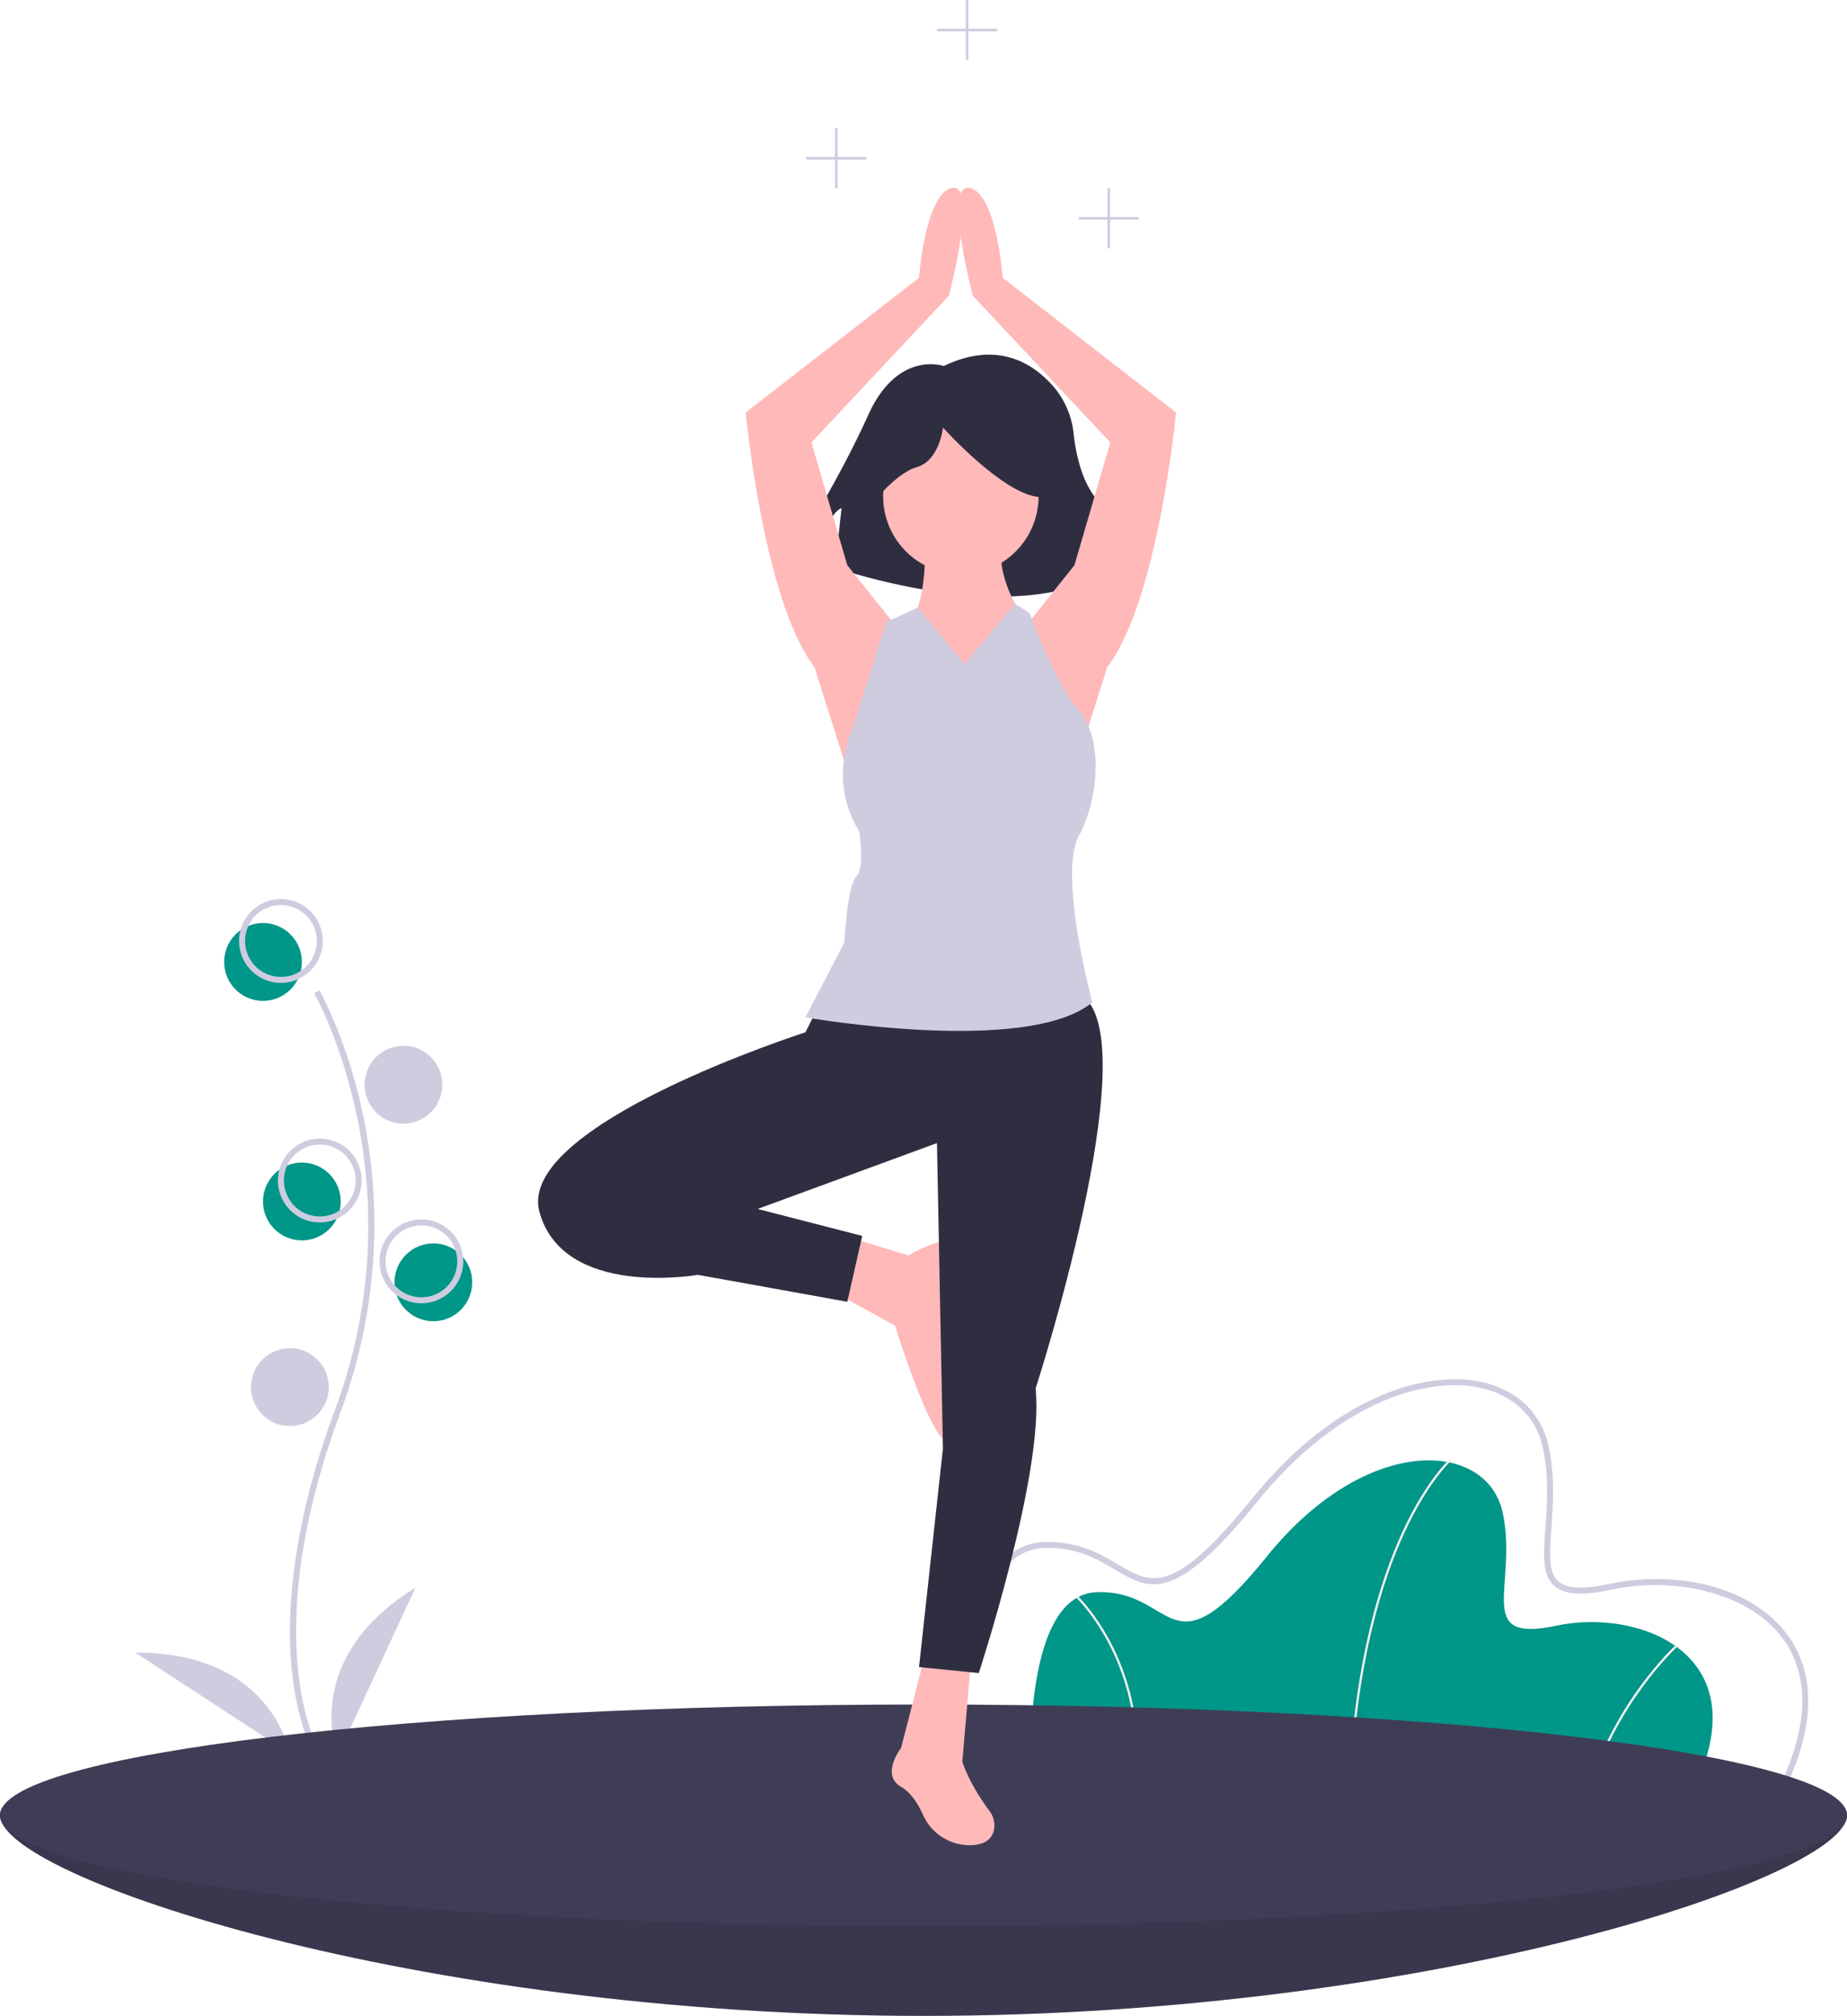 <svg xmlns="http://www.w3.org/2000/svg" width="540" height="589" fill="none" viewBox="0 0 540 589">
    <g clip-path="url(#a)">
        <path fill="#3F3D56" d="M540 530.386C540 548.263 419.117 589 270 589 120.883 589 0 548.263 0 530.386c0-17.876 120.883-6.123 270-6.123 149.117 0 270-11.753 270 6.123z"/>
        <path fill="#000" d="M540 530.386C540 548.263 419.117 589 270 589 120.883 589 0 548.263 0 530.386c0-17.876 120.883-6.123 270-6.123 149.117 0 270-11.753 270 6.123z" opacity=".1"/>
        <path fill="#009688" d="M76.893 292.432c6.274 0 11.36-5.091 11.36-11.372s-5.086-11.373-11.36-11.373c-6.273 0-11.36 5.092-11.36 11.373s5.087 11.372 11.36 11.372zM126.699 386.039c6.274 0 11.359-5.091 11.359-11.372 0-6.282-5.085-11.373-11.359-11.373-6.273 0-11.359 5.091-11.359 11.373 0 6.281 5.086 11.372 11.359 11.372zM88.252 362.419c6.274 0 11.36-5.092 11.36-11.373s-5.086-11.373-11.36-11.373c-6.273 0-11.359 5.092-11.359 11.373s5.086 11.373 11.36 11.373z"/>
        <path fill="#CFCCE0" d="M91.876 512.471c-.2-.328-4.93-8.232-6.568-24.645-1.504-15.059-.537-40.441 12.61-75.847 24.909-67.074-5.74-121.193-6.053-121.732l1.512-.878c.08.137 7.988 13.935 12.66 35.906a156.826 156.826 0 0 1-6.48 87.314c-24.865 66.96-6.38 98.658-6.19 98.971l-1.491.911zM82.136 287.184a12.239 12.239 0 0 1-11.302-7.561 12.263 12.263 0 0 1 2.652-13.348 12.229 12.229 0 0 1 13.331-2.654 12.234 12.234 0 0 1 5.49 4.51 12.263 12.263 0 0 1 2.062 6.805 12.269 12.269 0 0 1-3.587 8.656 12.242 12.242 0 0 1-8.646 3.592zm0-22.746a10.48 10.48 0 0 0-9.687 6.48 10.512 10.512 0 0 0 2.273 11.441 10.483 10.483 0 0 0 11.427 2.276 10.506 10.506 0 0 0 6.473-9.699 10.518 10.518 0 0 0-3.075-7.42 10.49 10.49 0 0 0-7.411-3.078z"/>
        <path fill="#CFCCE0" d="M117.961 328.301c6.274 0 11.359-5.092 11.359-11.373s-5.085-11.373-11.359-11.373c-6.273 0-11.359 5.092-11.359 11.373s5.086 11.373 11.359 11.373zM93.495 357.17a12.22 12.22 0 0 1-6.796-2.064 12.26 12.26 0 0 1-1.854-18.844 12.216 12.216 0 0 1 13.331-2.655 12.242 12.242 0 0 1 7.552 11.315 12.265 12.265 0 0 1-3.587 8.657 12.24 12.24 0 0 1-8.646 3.591zm0-22.746a10.493 10.493 0 0 0-9.687 6.481 10.508 10.508 0 0 0 2.273 11.44 10.476 10.476 0 0 0 16.132-1.59 10.503 10.503 0 0 0 1.768-5.833 10.514 10.514 0 0 0-3.075-7.419 10.487 10.487 0 0 0-7.41-3.079zM123.204 380.79a12.22 12.22 0 0 1-6.796-2.064 12.244 12.244 0 0 1-4.506-5.496 12.262 12.262 0 0 1 2.652-13.348 12.224 12.224 0 0 1 18.821 1.856 12.252 12.252 0 0 1 2.062 6.805 12.271 12.271 0 0 1-3.587 8.656 12.237 12.237 0 0 1-8.646 3.591zm0-22.745a10.49 10.49 0 0 0-9.687 6.48 10.505 10.505 0 0 0 2.273 11.441 10.478 10.478 0 0 0 16.132-1.591 10.507 10.507 0 0 0 1.767-5.832 10.513 10.513 0 0 0-3.074-7.42 10.491 10.491 0 0 0-7.411-3.078zM84.757 416.658c6.274 0 11.36-5.091 11.36-11.372s-5.086-11.373-11.36-11.373c-6.273 0-11.359 5.092-11.359 11.373s5.086 11.372 11.36 11.372zM98.738 512.89s-11.36-27.995 22.718-48.991L98.738 512.89zM84.768 512.382s-5.17-29.77-45.182-29.515l45.182 29.515z"/>
        <path fill="#009688" d="M494.858 523.388H301.512s-3.919-57.55 19.269-58.204c23.189-.654 20.576 25.505 49.643-10.464s64.34-34.007 68.912-12.752c4.573 21.254-8.818 38.257 15.677 33.025 24.495-5.231 59.768 8.502 39.845 48.395z"/>
        <path fill="#F2F2F2" d="M394.921 523.401l-.652-.026c1.522-37.891 9.448-62.236 15.829-75.986 6.928-14.931 13.605-20.975 13.671-21.034l.434.488c-.065.059-6.664 6.043-13.537 20.873-6.346 13.692-14.228 37.937-15.745 75.685zM464.898 523.479l-.627-.183c7.551-25.947 25.331-42.33 25.51-42.492l.439.484c-.177.161-17.825 16.428-25.322 42.191zM331.965 523.433l-.647-.09c2.562-18.498-2.066-32.85-6.399-41.632-4.692-9.509-10.045-14.702-10.099-14.754l.452-.472c.055.052 5.491 5.326 10.233 14.936 4.373 8.865 9.045 23.349 6.46 42.012z"/>
        <path fill="#CFCCE0" d="M521.099 524.263H280.658l-.056-.816c-.138-2.028-3.205-49.879 12.281-66.952 3.462-3.817 7.632-5.82 12.394-5.954 10.094-.288 16.438 3.498 21.554 6.536 9.644 5.728 16.015 9.512 39.178-19.151 25.093-31.052 52.168-37.733 67.732-34.018 10.056 2.401 16.987 9.185 19.016 18.614 1.921 8.929 1.309 17.319.818 24.06-.527 7.212-.942 12.909 2.017 15.491 2.47 2.154 7.4 2.35 15.514.616 16.504-3.524 39.533-.508 51.091 14.444 6.219 8.045 11.118 22.667-.857 46.646l-.241.484zm-238.8-1.75h237.718c8.923-18.126 9.202-33.438.799-44.309-10.604-13.717-32.85-17.327-49.346-13.803-8.815 1.883-14.068 1.572-17.026-1.009-3.618-3.156-3.174-9.238-2.613-16.938.484-6.629 1.086-14.88-.782-23.563-1.881-8.744-8.337-15.043-17.713-17.281-15.068-3.599-41.386 2.997-65.968 33.416-24.113 29.838-31.377 25.526-41.428 19.556-5.18-3.076-11.061-6.564-20.613-6.293-4.27.121-8.021 1.932-11.151 5.382-13.917 15.344-12.218 58.373-11.877 64.842z"/>
        <path fill="#3F3D56" d="M270 562.755c149.117 0 270-14.492 270-32.369 0-17.876-120.883-32.368-270-32.368-149.117 0-270 14.492-270 32.368 0 17.877 120.883 32.369 270 32.369z"/>
        <path fill="#2F2E41" d="M275.937 106.947s-13.498-4.827-22.176 14.479c-8.677 19.307-22.175 40.543-22.175 40.543l7.713 1.931s1.928-13.514 6.749-15.445l-1.928 17.376s57.849 20.271 83.881-1.931l-.964-6.757s3.857.965 3.857 6.757l2.892-2.896s-2.892-5.792-11.57-13.514c-5.695-5.069-7.652-14.712-8.325-20.741a25.113 25.113 0 0 0-5.771-13.668c-5.767-6.691-16.274-13.803-32.183-6.134z"/>
        <path fill="#FFB9B9" d="M261.699 182.641l-13.98-17.496-10.486-35.868 40.194-42.867s8.738-33.244.874-31.494-9.612 26.245-9.612 26.245l-50.679 39.367s5.243 55.115 20.097 74.361l11.359 35.868 12.233-48.116z"/>
        <path fill="#FFB9B9" d="M300.146 182.641l13.98-17.496 10.486-35.868-40.195-42.867s-8.737-33.244-.873-31.494 9.611 26.245 9.611 26.245l50.68 39.367s-5.243 55.115-20.097 74.361l-11.359 35.868-12.233-48.116z"/>
        <path fill="#FFB9B9" d="M280.922 167.769c12.547 0 22.719-10.183 22.719-22.745 0-12.562-10.172-22.746-22.719-22.746s-22.718 10.184-22.718 22.746 10.171 22.745 22.718 22.745z"/>
        <path fill="#FFB9B9" d="M270.437 157.271s.874 18.372-4.369 24.495c-5.243 6.124-10.485 37.618 14.854 38.493 25.34.875 22.719-26.245 22.719-26.245l-5.243-14.872s-7.864-11.373-5.243-21.871h-22.718zM246.845 361.107l18.786 5.686s15.291-9.186 15.291-.437c0 8.748-5.242 20.121-3.495 27.994 1.748 7.874 5.243 27.12 0 27.12s-15.728-34.118-15.728-34.118l-17.476-9.624 2.622-16.621zM270.437 483.583l-6.99 27.12s-6.117 7.873 0 11.372c2.87 1.642 4.97 5.018 6.391 8.139a14.934 14.934 0 0 0 14.675 8.888c2.982-.247 5.495-1.428 6.106-4.496a7.048 7.048 0 0 0-1.353-5.513c-6.446-8.72-7.907-14.454-7.907-14.454l2.622-30.619-13.544-.437z"/>
        <path fill="#2F2E41" d="M253.517 149.063s7.713-10.618 14.463-12.549c6.749-1.931 7.713-11.584 7.713-11.584s17.355 19.307 27.96 20.272c10.606.965.964-23.168.964-23.168l-19.283-4.826-18.319 1.931-14.462 9.653.964 20.271zM238.981 294.62l-3.496 6.998s-84.757 27.12-77.767 52.49c6.991 25.37 46.311 18.371 46.311 18.371l43.689 7.874 4.369-19.246-30.582-7.874 52.427-19.246 1.748 89.233-6.991 63.862 17.476 1.75s19.223-58.614 16.602-83.109c0 0 32.33-99.731 13.981-114.603-18.35-14.872-77.767 3.5-77.767 3.5z"/>
        <path fill="#CFCCE0" d="M281.947 194.026l-13.634-16.497-9.235 4.237-9.612 30.619s-7.864 14.873 1.748 30.62c0 0 1.747 10.498-.874 13.122-2.621 2.625-3.495 19.246-3.495 19.246l-11.359 21.871s64.66 11.373 83.883-4.374c0 0-10.087-37.234-3.971-48.607 6.117-11.373 6.991-28.807 0-36.681-6.99-7.873-14.378-28.44-14.378-28.44l-4.232-2.71-14.841 17.594zM332.92 63.412h-8.38v-8.39h-.761v8.39h-8.381v.762h8.381v8.39h.761v-8.39h8.38v-.762zM253.274 45.869h-8.38v-8.39h-.762v8.39h-8.38v.762h8.38v8.39h.762v-8.39h8.38v-.762zM291.504 8.39h-8.38V0h-.762v8.39h-8.38v.763h8.38v8.39h.762v-8.39h8.38V8.39z"/>
    </g>
    <defs>
        <clipPath id="a">
            <path fill="#fff" d="M0 0h540v589H0z"/>
        </clipPath>
    </defs>
</svg>
